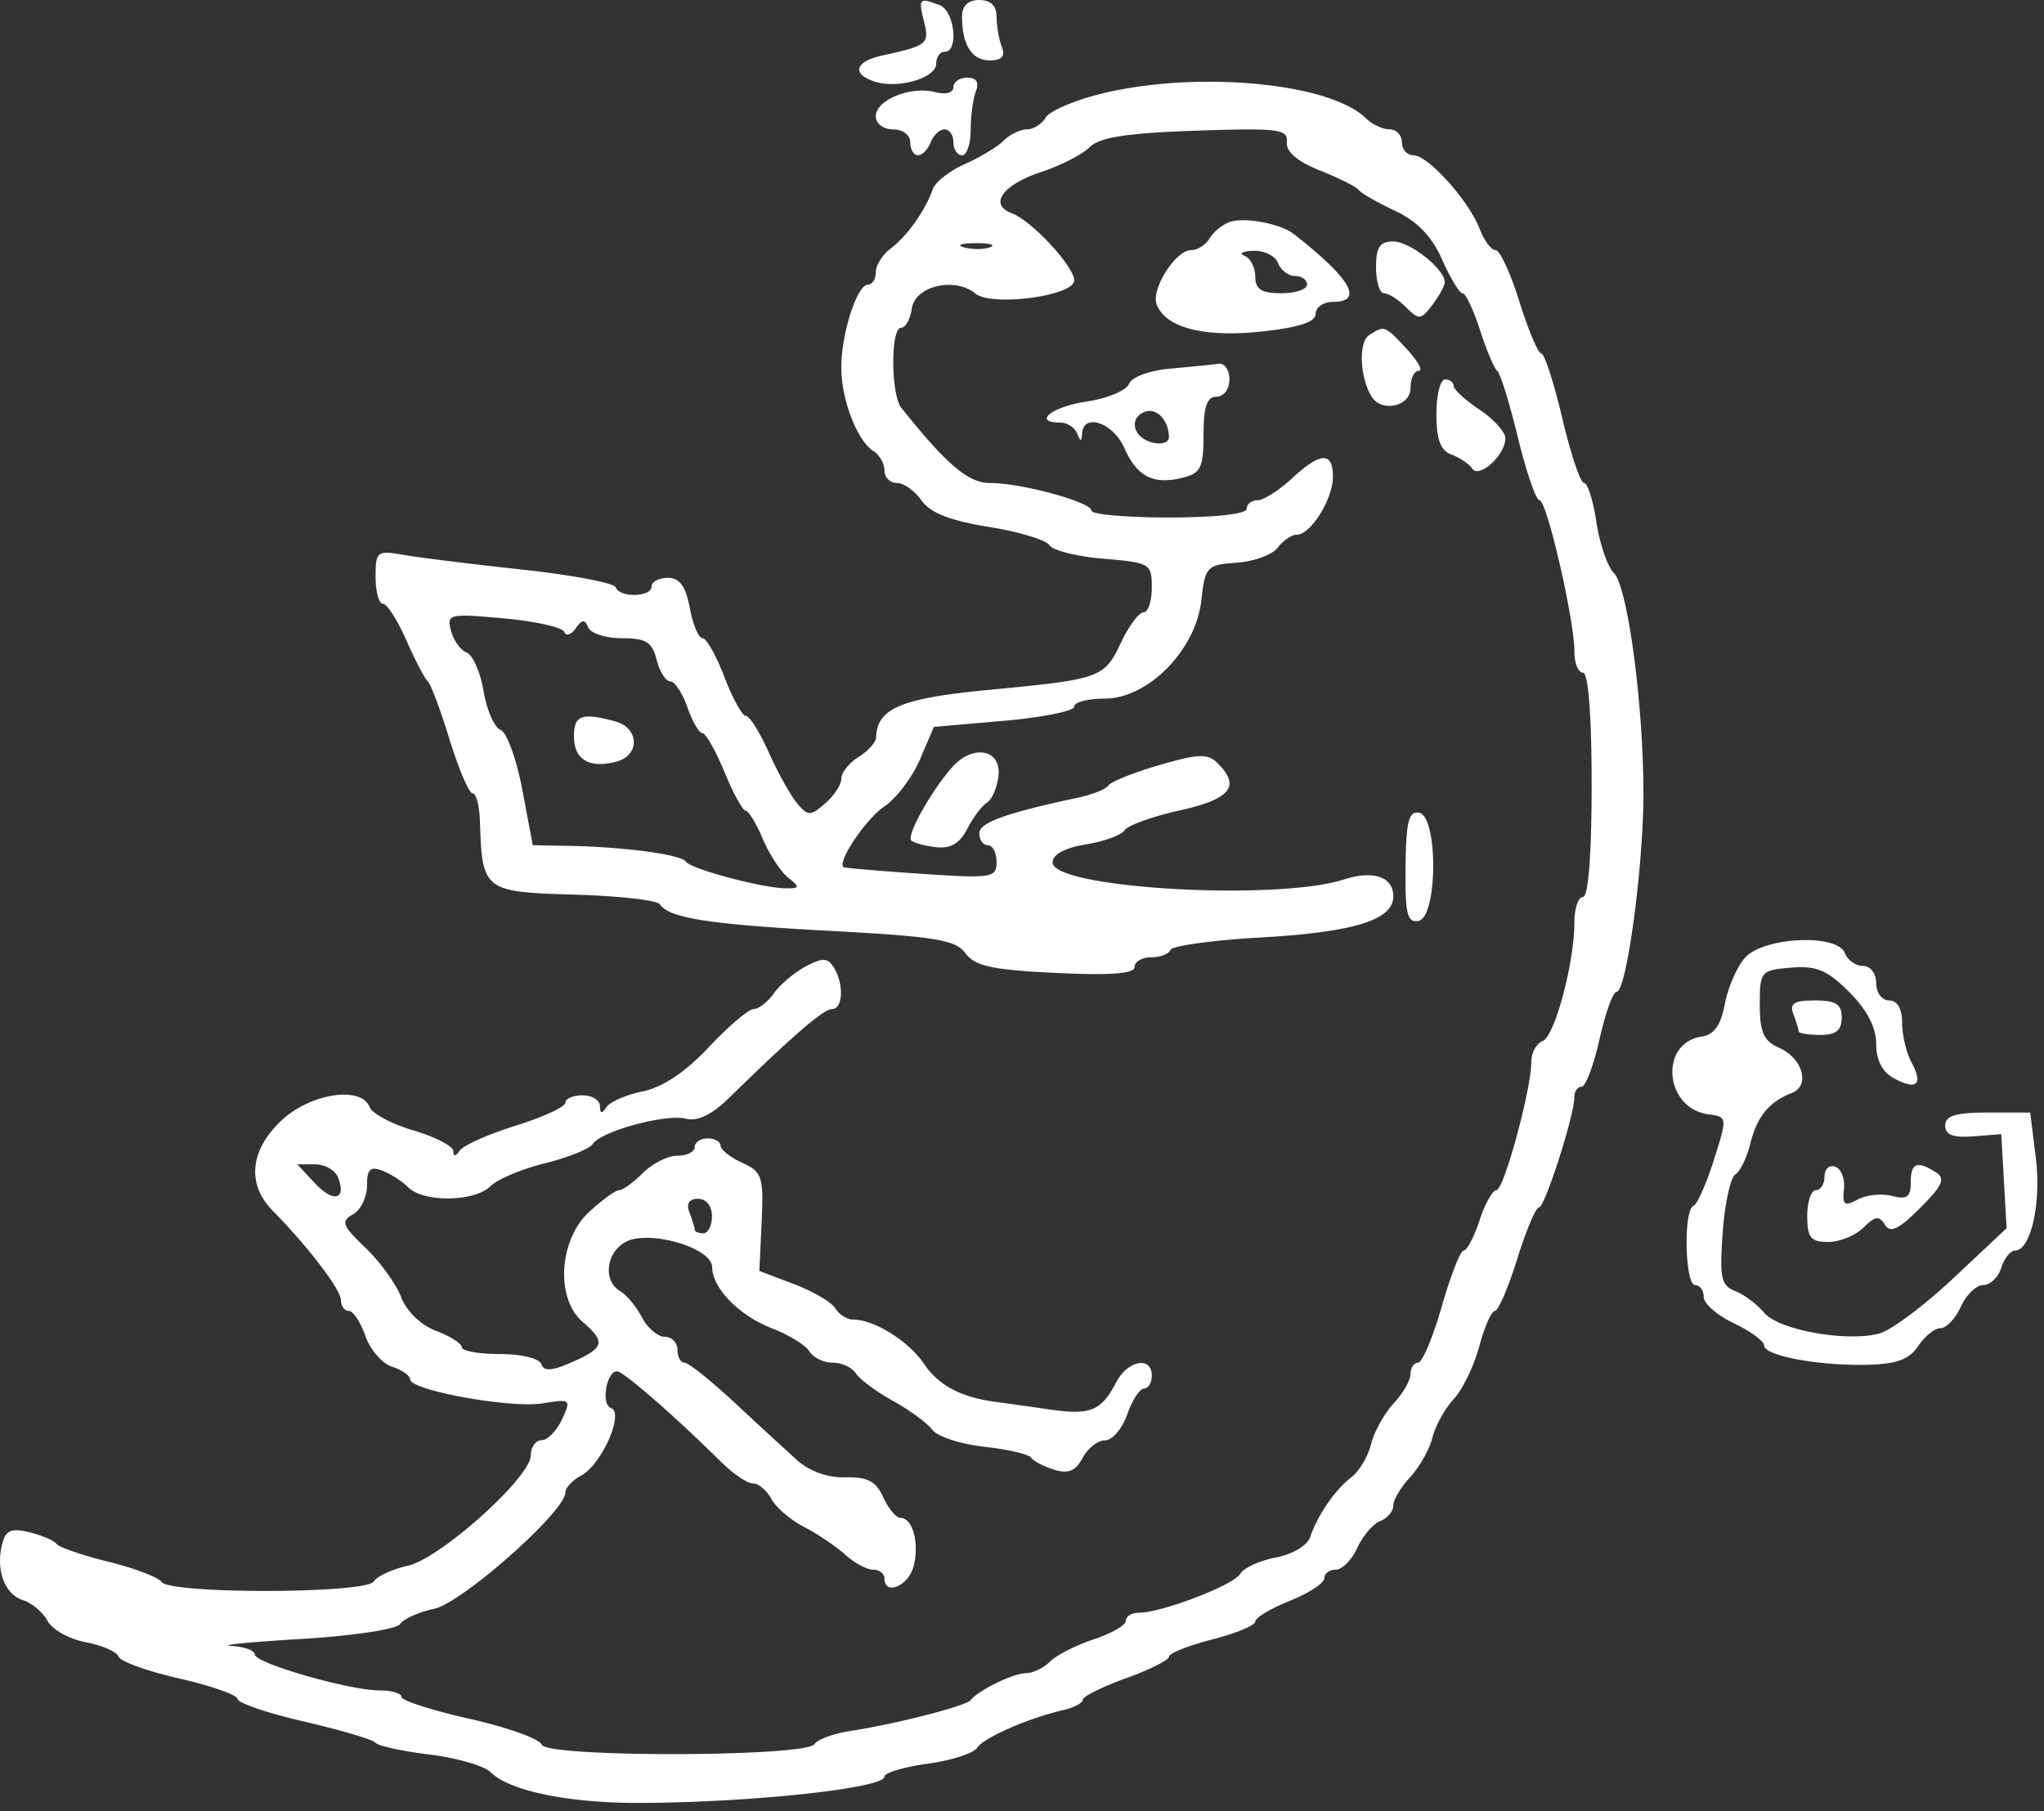 <svg xmlns="http://www.w3.org/2000/svg" width="237" height="210" fill="none"><rect width="100%" height="100%" fill="#333333" stroke="none"/><path fill="#fff" fill-rule="evenodd" d="M107.136 2.491c.652 2.598.411 2.795-4.837 3.945-3.19.699-3.593 2.162-.835 3.037 2.708.859 7.085-.427 7.085-2.081 0-.766.45-1.392 1-1.392 1.642 0 1.131-4.736-.582-5.393-2.394-.919-2.505-.804-1.831 1.884m4.413-.573c0 3.287 1.135 5.082 3.214 5.082 1.413 0 1.822-.464 1.393-1.582-.334-.87-.607-2.445-.607-3.5 0-1.251-.695-1.918-2-1.918s-2 .667-2 1.918m-1 8.199c0 .643-.893.883-2.107.565-2.833-.741-6.893.905-6.893 2.793 0 .858.874 1.525 2 1.525 1.111 0 2 .667 2 1.5 0 .825.402 1.5.893 1.5s1.152-.675 1.469-1.5c.316-.825 1.039-1.5 1.607-1.5.567 0 1.031.675 1.031 1.5s.45 1.5 1 1.5 1-1.313 1-2.918.273-3.63.607-4.5c.398-1.038.055-1.582-1-1.582-.884 0-1.607.502-1.607 1.117m17.096.761c-3.078.758-5.956 1.996-6.396 2.75-.44.755-1.42 1.372-2.178 1.372-.759 0-1.974.59-2.701 1.311-.726.722-2.757 1.945-4.511 2.718-1.755.774-3.429 2.096-3.721 2.939-.842 2.431-2.939 5.389-4.839 6.823-.962.728-1.75 1.972-1.75 2.766S101.143 33 100.647 33c-1.27 0-3.098 5.667-3.098 9.602 0 3.74 1.832 8.504 3.729 9.698.699.44 1.271 1.452 1.271 2.25 0 .797.649 1.45 1.443 1.45s2.085.915 2.868 2.034c1.003 1.432 3.311 2.338 7.784 3.059 3.498.563 6.666 1.52 7.04 2.126.375.605 3.197 1.31 6.273 1.565 5.386.447 5.592.57 5.592 3.34 0 1.582-.429 2.876-.953 2.876s-1.693 1.558-2.597 3.463c-1.976 4.165-2.311 4.285-15.385 5.531-10.149.967-12.927 2.142-13.033 5.515-.018.556-.932 1.572-2.032 2.259s-2 1.82-2 2.518-.844 1.993-1.877 2.876c-1.724 1.477-1.988 1.475-3.252-.027-.756-.899-2.23-3.547-3.275-5.885S86.901 83 86.48 83s-1.539-2.025-2.484-4.5S81.91 74 81.458 74s-1.114-1.575-1.475-3.5c-.475-2.533-1.179-3.5-2.545-3.5-1.039 0-1.889.45-1.889 1 0 1.25-3.712 1.33-4.167.09-.183-.5-5.058-1.421-10.833-2.046S48.586 64.652 46.8 64.34c-3.092-.539-3.25-.416-3.25 2.547 0 1.712.382 3.113.848 3.113.467 0 1.692 1.912 2.723 4.25s2.146 4.475 2.478 4.75 1.47 3.309 2.528 6.741c1.058 3.433 2.261 6.246 2.673 6.25.412.005.795 1.472.85 3.259.245 8.008.465 8.18 10.88 8.478 5.17.148 9.652.647 9.96 1.108 1.083 1.623 5.695 2.344 19.841 3.102 12.149.651 14.482 1.039 15.623 2.6 1.083 1.481 3.097 1.918 10.469 2.27 6.34.303 9.127.094 9.127-.686 0-.617.863-1.122 1.917-1.122s2.066-.388 2.25-.863c.183-.474 4.86-1.12 10.393-1.434 10.868-.618 15.44-2.027 15.44-4.757 0-2.284-2.285-3.072-5.722-1.973-7.93 2.535-33.778 1.025-33.778-1.974 0-.925 1.42-1.696 3.854-2.092 2.12-.344 4.145-1.085 4.5-1.646s3.234-1.596 6.396-2.3c5.894-1.311 7.074-2.78 4.39-5.464-1.147-1.147-2.205-1.114-6.75.208-2.965.862-5.62 1.921-5.9 2.352s-1.856 1.071-3.5 1.42c-8.424 1.791-11.49 2.899-11.49 4.153 0 .753.45 1.37 1 1.37s1 .878 1 1.951c0 1.832-.538 1.915-8.75 1.362-4.812-.325-8.858-.673-8.99-.774-.772-.595 2.583-5.589 4.721-7.026 1.395-.938 3.259-3.398 4.143-5.468l1.607-3.763 8.135-.71c4.474-.39 8.134-1.129 8.134-1.641s1.59-.931 3.533-.931c5.019 0 10.555-5.609 11.204-11.351.448-3.961.635-4.161 4.116-4.408 2.006-.143 4.147-.93 4.757-1.75.611-.82 1.598-1.491 2.194-1.491 1.62 0 4.196-4.127 4.196-6.723 0-2.948-1.435-2.882-4.783.223-1.483 1.375-3.264 2.5-3.957 2.5s-1.26.45-1.26 1c0 .593-3.667 1-9 1-4.95 0-9-.357-9-.793 0-.996-8.113-3.207-11.771-3.207-2.51 0-5.011-2.121-10.265-8.708-1.235-1.548-1.263-9.292-.034-9.292.512 0 1.075-1.013 1.25-2.25.369-2.592 4.997-3.678 7.351-1.724 1.881 1.56 11.469.295 11.469-1.514 0-1.627-4.911-6.914-7.233-7.786-2.705-1.015-1.069-3.306 3.417-4.787 2.245-.74 4.772-2.038 5.617-2.883 1.137-1.136 4.328-1.631 12.274-1.903 9.619-.33 10.722-.191 10.582 1.327-.103 1.114 1.214 2.241 3.843 3.287 2.2.876 4.225 1.895 4.5 2.265s2.175 1.459 4.222 2.421c2.571 1.208 4.254 2.954 5.443 5.648.946 2.144 2.011 3.899 2.367 3.899.357 0 1.264 1.913 2.016 4.25s1.656 4.475 2.008 4.75 1.431 3.763 2.399 7.75 2.093 7.25 2.498 7.25c.851 0 4.047 13.842 4.047 17.528 0 1.36.45 2.472 1 2.472.615 0 1 5 1 13s-.385 13-1 13c-.55 0-1 1.316-1 2.924 0 4.727-2.284 13.248-3.696 13.79-.717.275-1.304 1.372-1.304 2.437 0 3.178-3.179 14.849-4.044 14.849-.441 0-1.321 1.575-1.956 3.5s-1.463 3.5-1.84 3.5-1.523 2.925-2.546 6.5c-1.024 3.575-2.256 6.5-2.738 6.5s-.876.59-.876 1.311c0 .722-.882 2.258-1.96 3.415s-2.254 3.277-2.614 4.712-1.391 3.168-2.29 3.851c-1.865 1.415-3.922 4.404-4.775 6.936-.328.973-2.065 2.004-3.985 2.364-1.872.352-3.735 1.212-4.14 1.912-.752 1.299-9.122 4.499-11.771 4.499-.806 0-1.465.415-1.465.922s-1.675 1.476-3.722 2.151c-2.048.676-4.33 1.836-5.072 2.578S119.757 194 118.964 194c-1.452 0-5.486 1.965-6.415 3.124-.552.69-8.537 2.737-14 3.589-1.925.3-3.779.982-4.12 1.516-.96 1.502-31.105 1.563-31.61.063-.226-.665-3.978-2.011-8.339-2.991-4.362-.981-7.93-2.124-7.93-2.542S45.416 196 44.033 196c-3.52 0-14.485-3.152-14.485-4.164 0-.46-1.237-.908-2.75-.996s2.12-.449 8.07-.803c5.95-.353 11.125-1.125 11.5-1.714.374-.59 2.167-1.394 3.985-1.789 3.25-.705 15.195-11.288 15.195-13.462 0-.551.838-1.45 1.863-1.999 2.35-1.257 5.006-7.283 3.441-7.805-1.185-.395-.557-4.268.692-4.268.733 0 6.74 5.23 12.042 10.485C84.981 170.868 86.653 172 87.3 172c.648 0 1.61.805 2.135 1.79.527.984 2.23 2.446 3.786 3.25 1.555.803 3.7 2.247 4.766 3.21s2.528 1.75 3.25 1.75c.721 0 1.311.45 1.311 1 0 2.074 2.809.897 3.391-1.421.675-2.689-.112-5.579-1.519-5.579-.503 0-1.407-1.079-2.007-2.398-.848-1.86-1.832-2.377-4.385-2.304-2.048.058-4.177-.706-5.636-2.021a906 906 0 0 1-7.273-6.696c-2.71-2.519-5.298-4.581-5.75-4.581s-.82-.675-.82-1.5-.66-1.5-1.466-1.5-1.996-1.012-2.646-2.25-1.79-2.61-2.535-3.05c-2.014-1.189-1.638-4.478.652-5.703 2.697-1.444 9.985.674 10.016 2.911.035 2.477 3.132 5.64 6.978 7.124 1.925.743 3.86 1.939 4.3 2.659S95.504 158 96.55 158s2.26.563 2.7 1.25 2.375 2.122 4.3 3.187c1.925 1.066 3.977 2.574 4.561 3.352.583.778 3.283 1.658 6 1.957s5.164.867 5.439 1.264c.275.396 1.485 1.028 2.689 1.403 1.622.506 2.473.152 3.285-1.365.603-1.126 1.779-2.048 2.613-2.048s1.988-1.35 2.563-3 1.452-3 1.948-3 .902-.675.902-1.5c0-2.292-2.78-1.785-4.115.75-1.786 3.393-2.971 3.866-7.885 3.154a595 595 0 0 0-6-.844c-4.063-.522-6.721-1.913-8.386-4.39-1.796-2.672-5.788-5.17-8.264-5.17-.688 0-1.61-.587-2.05-1.303-.44-.717-2.6-1.985-4.8-2.816l-4-1.513.261-5.701c.24-5.235.055-5.794-2.25-6.844-1.38-.629-2.51-1.522-2.51-1.984s-.676-.839-1.5-.839c-.826 0-1.5.45-1.5 1s-.9 1-2 1-2.9.9-4 2-2.343 2-2.76 2c-.419 0-1.994 1.143-3.5 2.54-3.494 3.239-3.889 10.033-.74 12.728 2.71 2.321 2.534 3.007-1.195 4.657-2.356 1.044-3.295 1.107-3.583.244-.219-.657-2.324-1.169-4.806-1.169-2.43 0-4.417-.351-4.417-.781 0-.429-1.346-1.288-2.99-1.909-1.758-.664-3.426-2.273-4.046-3.905-.58-1.527-2.445-4.104-4.143-5.726-2.683-2.565-2.873-3.07-1.454-3.865.898-.502 1.633-2.002 1.633-3.332 0-1.89.383-2.274 1.75-1.757.962.365 2.345 1.251 3.071 1.969 1.775 1.754 7.682 1.66 9.493-.151.801-.801 3.646-1.999 6.321-2.662 2.676-.663 5.17-1.669 5.543-2.235.983-1.495 8.527-3.536 10.835-2.932 1.296.339 2.975-.466 4.904-2.35C91.987 120.021 95.487 117 96.476 117c1.28 0 1.392-2.948.185-4.853-.7-1.107-1.29-1.123-3.235-.092-1.307.695-2.965 2.091-3.684 3.104-.718 1.012-1.78 1.841-2.358 1.841s-2.916 1.986-5.193 4.413c-2.7 2.877-5.36 4.66-7.642 5.125-1.925.392-3.83 1.219-4.235 1.838-.52.797-.739.761-.75-.126-.008-.687-.915-1.25-2.015-1.25s-2 .388-2 .863-2.588 1.669-5.75 2.654-6.08 2.284-6.485 2.887c-.464.693-.74.717-.75.064-.008-.567-2.077-1.64-4.598-2.385s-4.819-1.967-5.107-2.718c-.957-2.494-6.838-1.609-10.204 1.536-3.685 3.442-4.073 7.41-1.026 10.494 4.066 4.116 7.888 9.123 7.904 10.355.01.688.422 1.25.918 1.25s1.358 1.308 1.915 2.906 1.951 3.203 3.098 3.567 2.085 1.02 2.085 1.458c0 1.274 11.644 3.388 15.35 2.787 3.274-.531 3.346-.472 2.266 1.859-.614 1.324-1.678 2.411-2.366 2.415-.687.004-1.25.788-1.25 1.741 0 2.561-10.525 12.005-14.288 12.822-1.767.383-3.534 1.202-3.927 1.821-.904 1.423-23.612 1.469-24.598.049-.378-.545-3.162-1.602-6.187-2.35s-5.725-1.677-6-2.064-1.686-.993-3.136-1.347c-2.097-.513-2.742-.238-3.156 1.346-.78 2.985.273 5.849 2.401 6.525 1.041.33 2.33 1.418 2.865 2.416.534.999 2.526 2.108 4.426 2.464 1.9.357 3.607 1.105 3.792 1.662.186.558 3.37 1.705 7.073 2.55s6.735 1.911 6.735 2.369 3.487 1.641 7.75 2.627c4.262.987 7.975 2.09 8.25 2.45s3.088.975 6.251 1.364c3.162.389 6.357 1.314 7.1 2.056 2.178 2.179 9.125 3.597 17.42 3.557 12.94-.062 28.229-1.714 28.229-3.05 0-.447 2.251-1.122 5.003-1.5 2.752-.379 5.339-1.209 5.75-1.844.762-1.179 5.942-3.445 9.997-4.374 1.238-.283 2.25-.824 2.25-1.201s2.25-1.495 5-2.484 5-2.118 5-2.508 2.25-1.288 5-1.992c2.75-.705 5-1.641 5-2.081s1.8-1.519 4-2.399 4-2.054 4-2.609c0-.554.603-1.008 1.339-1.008.737 0 1.858-1.138 2.492-2.528s1.831-2.789 2.66-3.107 1.509-1.121 1.509-1.783c0-.663.882-2.151 1.96-3.308s2.24-3.222 2.583-4.59 1.455-3.378 2.471-4.468c1.015-1.09 2.345-3.835 2.954-6.099.61-2.264 1.429-4.121 1.821-4.126s1.552-2.704 2.579-6 2.165-5.991 2.528-5.991c.683 0 4.104-10.671 4.104-12.799 0-.661.378-1.201.841-1.201s1.395-2.475 2.072-5.5 1.57-5.5 1.986-5.5c1.151 0 3.115-14.552 3.108-23.026-.01-10.402-1.828-23.938-3.432-25.542-.733-.733-1.64-3.38-2.015-5.882-.376-2.503-1.023-4.55-1.438-4.55s-1.552-3.375-2.524-7.5c-.973-4.125-2.068-7.504-2.433-7.509-.366-.004-1.506-2.704-2.533-6S173.905 29 173.406 29c-.498 0-1.329-1.11-1.844-2.467-1.236-3.249-5.99-8.533-7.678-8.533-.734 0-1.335-.675-1.335-1.5s-.643-1.5-1.429-1.5c-.785 0-2.023-.582-2.75-1.292-4.23-4.137-19.656-5.558-30.725-2.83m14.904 14.872c-.825.299-1.86 1.152-2.3 1.897-.44.744-1.4 1.353-2.135 1.353-1.799 0-4.677 4.543-3.999 6.312 1.031 2.687 5.494 3.841 12.114 3.132 4.388-.47 6.32-1.1 6.32-2.06 0-.761.9-1.384 2-1.384 3.631 0 2.081-2.689-4.534-7.866-1.555-1.217-5.769-1.998-7.466-1.384m-27.731 2.906c-.677.274-2.027.291-3 .037s-.419-.478 1.231-.498 2.446.187 1.769.461M159.549 31c0 1.65.418 3 .929 3 .51 0 1.658.73 2.55 1.622 1.496 1.496 1.732 1.477 3.04-.25.779-1.03 1.432-2.209 1.449-2.622.064-1.5-4.019-4.75-5.968-4.75-1.556 0-2 .667-2 3m-11.362-.5c.317.825 1.203 1.5 1.969 1.5s1.393.45 1.393 1-1.35 1-3 1c-2.29 0-3-.454-3-1.917 0-1.054-.562-2.143-1.25-2.421-.687-.277-.223-.54 1.031-.583s2.541.596 2.857 1.421m10.563 8.354c-1.25.793-1.083 4.909.289 7.13 1.16 1.877 4.51 1.147 4.51-.984 0-1.1.429-2 .952-2 .524 0-.09-1.125-1.364-2.5-2.59-2.794-2.581-2.791-4.387-1.646m-23.005 3.881c-2.458.22-4.534.982-4.839 1.777-.294.766-2.519 1.69-4.946 2.054-4.048.607-6.296 2.434-2.994 2.434.779 0 1.643.563 1.921 1.25.403 1 .52 1 .583 0 .152-2.406 3.598-1.233 4.879 1.66 1.49 3.367 3.375 4.335 6.779 3.481 2.102-.528 2.421-1.187 2.421-4.999 0-3.237.394-4.392 1.5-4.392.833 0 1.5-.889 1.5-2 0-1.1-.562-1.921-1.25-1.825s-3.187.348-5.554.56m30.804 5.296c0 2.927.48 4.209 1.75 4.677.963.356 2.047 1.089 2.409 1.631.798 1.193 3.842-1.597 3.838-3.518-.001-.726-1.35-2.221-2.997-3.321s-2.996-2.337-2.997-2.75c-.002-.413-.453-.75-1.003-.75s-1 1.814-1 4.031m-31.015 2.625c.009.667-.833.935-1.985.634-2.217-.58-2.702-2.88-.75-3.557 1.331-.461 2.709 1.012 2.735 2.923M65.42 73.266c.204.528.801.347 1.326-.403.742-1.058 1.07-1.083 1.462-.113.28.688 2.037 1.25 3.905 1.25 2.79 0 3.51.447 4.025 2.5.345 1.375 1.052 2.5 1.571 2.5.52 0 1.415 1.35 1.99 3s1.36 3 1.743 3 1.532 2.025 2.553 4.5 2.128 4.5 2.461 4.5 1.224 1.463 1.981 3.25 2.077 3.813 2.935 4.5c1.395 1.118 1.375 1.25-.189 1.25-2.675 0-11.068-2.226-11.648-3.089-.56-.835-7.08-1.712-13.623-1.834L61.775 98l-1.213-6.432c-.668-3.537-1.799-6.655-2.514-6.93s-1.603-2.295-1.974-4.49c-.37-2.195-1.253-4.213-1.96-4.485-.709-.272-1.527-1.41-1.82-2.531-.508-1.941-.219-2.008 6.111-1.432 3.654.333 6.811 1.037 7.015 1.566m1.13 12.127c0 2.683 1.774 3.74 4.903 2.922 2.793-.731 2.688-3.923-.154-4.685-3.864-1.035-4.75-.706-4.75 1.763m43.887 3.529c-2.416 2.701-5.353 7.946-4.774 8.526.28.28 1.579.631 2.886.78 1.661.19 2.745-.447 3.598-2.113.672-1.312 1.701-2.682 2.287-3.044s1.189-1.762 1.34-3.111c.344-3.072-2.945-3.712-5.337-1.038m52.539 11.592c-.061 5.457.192 6.513 1.5 6.262 2.228-.429 2.296-12.109.073-12.537-1.205-.232-1.514 1.004-1.573 6.275m39.379 10.514c-.932 1.023-1.99 3.435-2.351 5.36-.466 2.485-1.25 3.588-2.704 3.806-4.943.739-4.296 8.318.769 9.003 2.223.301 2.228.338.656 5.303-.87 2.75-1.941 5.15-2.379 5.333-1.167.489-.975 9.167.203 9.167.55 0 1 .624 1 1.386s1.575 2.134 3.5 3.047 3.5 2.069 3.5 2.569c0 1.194 6.349 2.381 12 2.243 3.36-.083 4.847-.634 5.871-2.178.755-1.137 1.921-2.067 2.59-2.067.67 0 1.731-1.125 2.357-2.5s1.793-2.5 2.593-2.5 1.74-.9 2.089-2 1.066-2 1.592-2c1.832 0 3.065-5.488 2.414-10.75l-.65-5.25h-4.928c-3.719 0-4.928.369-4.928 1.504 0 1.082.912 1.432 3.25 1.25l3.25-.254.309 5.452.31 5.453-6.181 5.809c-3.4 3.195-7.284 6.086-8.631 6.424-3.888.976-11.651-.443-13.307-2.433-.825-.991-2.341-2.124-3.369-2.518-1.614-.618-1.809-1.544-1.431-6.781.242-3.336.901-6.367 1.466-6.735.564-.369 1.343-1.963 1.729-3.542.77-3.14 2.2-4.898 4.777-5.874 2.231-.844 1.33-4.059-1.484-5.294-1.726-.758-2.188-1.805-2.188-4.961 0-3.874.114-4.01 3.62-4.303 2.945-.246 4.205.282 6.75 2.827 2.062 2.061 3.13 4.116 3.13 6.018 0 1.904.711 3.268 2.086 4.004 2.635 1.41 3.384.7 1.995-1.895-.595-1.111-1.081-3.174-1.081-4.585 0-1.614-.556-2.566-1.5-2.566-.833 0-1.5-.889-1.5-2 0-1.129-.667-2-1.531-2-.843 0-1.791-.675-2.107-1.5-.867-2.26-9.372-1.871-11.556.528m5.587 6.554c.334.87.607 1.77.607 2s1.125.418 2.5.418c1.833 0 2.5-.533 2.5-2 0-1.571-.667-2-3.107-2-2.422 0-2.973.349-2.5 1.582M39.204 136.543c.99 2.581-.553 2.943-2.705.634L34.471 135h2.07c1.14 0 2.337.694 2.663 1.543m172.345-.126c0 .87-.45 1.583-1 1.583s-1 1.35-1 3c0 2.51.397 3 2.429 3 1.335 0 3.176-.748 4.09-1.662 1.342-1.342 1.821-1.407 2.483-.335.625 1.011 1.598.551 4.075-1.926 2.612-2.612 2.975-3.431 1.839-4.15-2.203-1.395-2.916-1.104-2.916 1.19 0 1.677-.449 1.999-2.162 1.551-1.189-.311-2.986-.124-3.994.415-1.535.822-1.792.629-1.588-1.191.134-1.194-.318-2.371-1.006-2.615s-1.25.269-1.25 1.14m-129 4.583c0 1.1-.45 2-1 2s-1-.188-1-.418-.273-1.13-.607-2c-.398-1.038-.055-1.582 1-1.582.94 0 1.607.83 1.607 2" clip-rule="evenodd"/></svg>